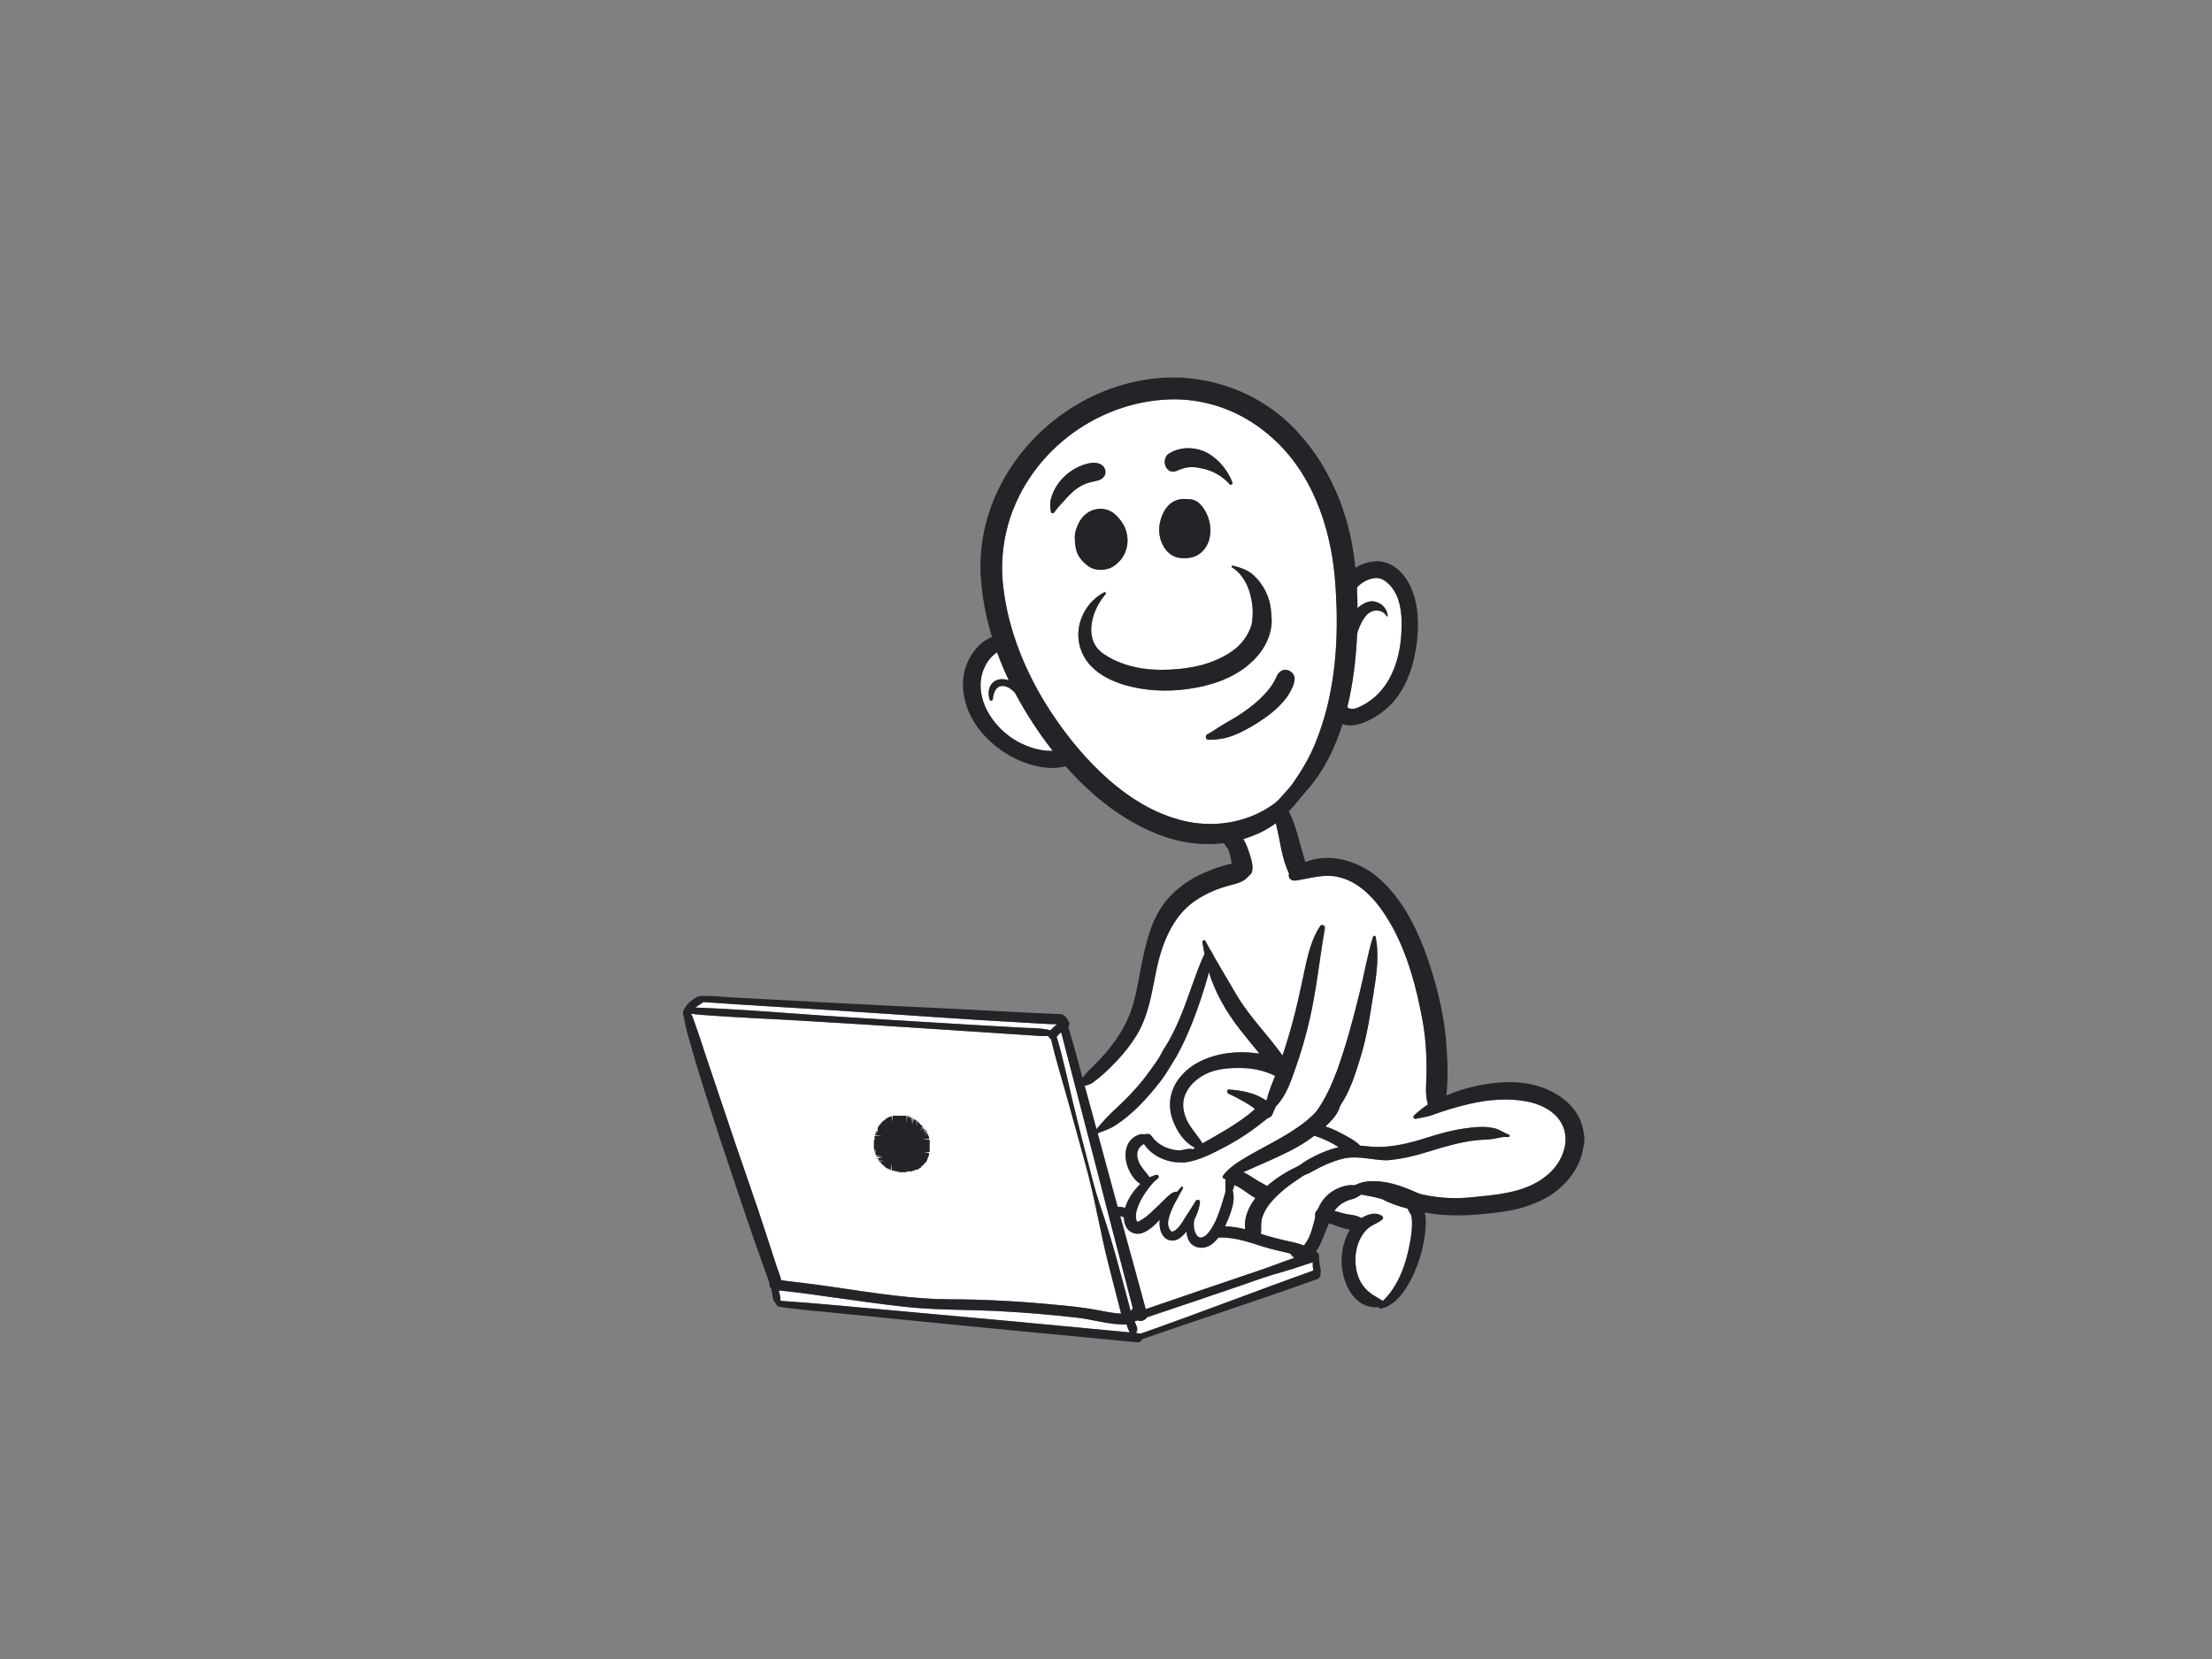 <?xml version="1.0" encoding="utf-8"?>
<!-- Generator: Adobe Illustrator 17.0.0, SVG Export Plug-In . SVG Version: 6.00 Build 0)  -->
<!DOCTYPE svg PUBLIC "-//W3C//DTD SVG 1.1//EN" "http://www.w3.org/Graphics/SVG/1.1/DTD/svg11.dtd">
<svg version="1.1" id="Layer_1" xmlns="http://www.w3.org/2000/svg" xmlns:xlink="http://www.w3.org/1999/xlink" x="0px" y="0px"
	 width="800px" height="600px" viewBox="0 0 800 600" enable-background="new 0 0 800 600" xml:space="preserve">
<rect x="0" y="0" width="800" height="600" fill="#808080" stroke="none"/>
<path fill="#FFFFFF" d="M420.503,144.6c9.953-0.823,20.11,1.356,28.871,6.143c8.792,4.756,16.197,11.938,21.497,20.392
	c5.275,8.401,8.613,17.91,10.475,27.623c1.376,7.089,1.82,14.321,2.054,21.528c0.433,16.409-1.423,33.15-7.673,48.442
	c-2.057,5.085-4.862,9.833-7.988,14.329c-1.401,2.007-3.132,3.743-4.748,5.571c-1.348,1.68-3.243,2.78-5.035,3.919
	c-9.49,5.705-21.366,6.872-31.93,3.774c-9.289-2.612-17.626-7.865-24.852-14.159c-8.231-7.207-15.225-15.745-21.224-24.869
	c-8.823-13.562-15.262-28.927-17.112-45.085c-1.178-9.727,0.207-19.736,3.935-28.793c4.971-12.175,14.025-22.552,25.19-29.443
	C400.552,148.648,410.413,145.335,420.503,144.6 M422.873,163.962c-2.353,1.354-2.091,5.376,0.382,6.447
	c1.507,0.597,2.906-0.505,4.315-0.893c2.163-0.801,4.53-0.678,6.749-0.176c4.086,0.72,7.913,2.866,10.609,6.029
	c0.388-0.073,1.075-0.31,0.798-0.843c-1.421-3.726-3.88-7.07-7.101-9.434C434.243,161.657,427.67,161.034,422.873,163.962
	 M393.594,167.605c-6.207,1.457-11.636,6.308-13.408,12.485c-0.519,1.644-0.416,3.413-0.089,5.085
	c0.134,0.6,1.027,0.592,1.231,0.042c1.382-1.954,3.148-3.584,4.678-5.412c2.319-2.518,5.197-4.753,8.619-5.459
	c1.602-0.408,3.522-0.497,4.6-1.937c1.108-1.276,0.575-3.344-0.756-4.245C397.047,167.197,395.204,167.253,393.594,167.605
	 M425.742,180.826c-3.43,1.069-5.445,4.561-6.154,7.893c-0.809,3.274-0.215,6.877,1.722,9.652c1.144,1.663,2.886,2.986,4.91,3.324
	c2.177,0.346,4.508,0.254,6.517-0.734c2.467-1.223,4.145-3.715,4.728-6.366c0.846-3.944-0.187-8.231-2.663-11.402
	c-1.013-1.323-2.445-2.442-4.15-2.612C429.016,180.474,427.327,180.301,425.742,180.826 M396.441,184.173
	c-2.649,0.477-4.904,2.336-6.149,4.683c-0.913,1.775-1.652,3.715-1.58,5.744c0.075,2.205,0.262,4.53,1.415,6.47
	c0.871,1.496,2.135,2.727,3.525,3.743c1.965,1.376,4.569,1.527,6.841,0.96c1.884-0.447,3.43-1.728,4.689-3.146
	c2.448-2.794,3.199-6.888,2.141-10.422c-0.706-2.495-2.328-4.619-4.226-6.339C401.292,184.318,398.763,183.712,396.441,184.173
	 M445.433,204.648c0.008,0.12,0.025,0.363,0.034,0.483c3.207,1.917,5.264,5.258,6.386,8.747c1.225,3.927,1.588,8.197,0.759,12.239
	c-1.211,3.718-3.656,7.039-6.852,9.294c-4.41,3.098-9.579,4.99-14.868,5.914c-5.052,0.871-10.215,1.142-15.326,0.723
	c-5.814-0.522-11.597-2.258-16.456-5.551c-1.499-1.016-2.744-2.428-3.489-4.086c-1.013-2.225-1.15-4.762-0.751-7.148
	c0.642-3.841,2.473-7.424,4.979-10.38c0.368-0.371-0.237-0.977-0.617-0.603c-5.591,2.967-9.339,9.152-9.241,15.499
	c0.028,4.142,1.756,8.214,4.65,11.167c3.277,3.397,7.676,5.471,12.144,6.802c7.282,2.118,15.013,2.479,22.513,1.482
	c4.452-0.617,8.876-1.624,13.048-3.327c4.611-1.878,8.929-4.639,12.222-8.407c2.875-3.213,4.876-7.279,5.303-11.597
	c0.184-1.585-0.1-3.165-0.167-4.745c-0.343-5.136-2.811-10.09-6.718-13.439c-1.828-1.527-4.106-2.375-6.389-2.95
	C446.214,204.693,445.818,204.517,445.433,204.648 M463.938,242.406c-1.052,0.349-1.809,1.264-2.233,2.255
	c-1.365,3.221-3.681,5.931-6.21,8.298c-3.601,3.324-7.717,6.046-11.999,8.407c-2.37,1.287-4.488,2.986-6.88,4.237
	c-0.921,0.385-0.536,1.987,0.441,1.968c2.451-0.039,4.926-0.274,7.285-0.985c3.896-1.256,7.5-3.274,10.941-5.468
	c3.983-2.59,7.832-5.599,10.531-9.562c1.15-1.772,2.174-3.734,2.406-5.864C468.351,243.514,466.014,241.683,463.938,242.406z"/>
<path fill="#FFFFFF" d="M490.746,212.511c1.744-1.984,4.262-3.31,6.908-3.48c2.35-0.05,4.248,1.63,5.644,3.347
	c2.601,3.238,3.402,7.502,3.587,11.55c0.165,5.727-0.405,11.555-2.364,16.97c-1.471,4.078-3.746,7.93-6.961,10.871
	c-1.951,1.784-4.223,3.224-6.668,4.226c-1.167,0.48-2.587,0.62-3.64-0.198c2.146-8.678,3.162-17.601,3.578-26.518
	c0.363-1.655,1.105-3.21,1.906-4.695c0.871-1.574,2.118-3.143,3.933-3.637c1.51-0.346,3.383-0.056,4.354,1.264
	c0.257,0.271,0.391,0.77,0.882,0.684c-0.159-2.227-1.608-4.287-3.746-5.016c-2.565-1.169-5.331,0.321-7.204,2.077
	C490.956,217.473,490.878,214.992,490.746,212.511z"/>
<path fill="#FFFFFF" d="M354.901,244.89c0.745-3.52,2.621-6.994,5.702-8.985c1.259,3.43,2.665,6.805,4.237,10.104
	c-1.929-0.592-4.276-0.617-5.797,0.899c-1.705,1.574-1.784,4.153-1.083,6.227c0.248,0.435,1.075,0.343,1.058-0.207
	c0.315-1.717,0.656-3.924,2.484-4.678c2.146-0.675,4.226,0.826,5.599,2.333c3.908,7.377,8.485,14.396,13.629,20.975
	c-4.326,0.12-8.605-1.167-12.395-3.199c-4.817-2.61-8.876-6.64-11.404-11.51C355.043,253.21,354.15,248.957,354.901,244.89z"/>
<path fill="#FFFFFF" d="M449.639,303.478c4.184-1.287,8.262-3.098,11.762-5.761c1.624,6.015,1.979,12.42,4.764,18.084
	c-0.098,0.745-0.151,1.619,0.522,2.127c1.002,0.969,2.445,0.408,3.64,0.24c4.577-0.804,9.308-2.144,13.939-0.921
	c4.178,0.921,7.823,3.411,10.846,6.361c3.715,3.659,6.559,8.103,9.021,12.674c5.256,10.031,8.164,21.103,10.227,32.184
	c1.298,6.71,1.666,13.565,1.549,20.392c-0.117,3.525-0.542,7.162,0.519,10.595c-1.809,1.192-3.553,2.504-5.074,4.05
	c-0.533,0.469,0.131,1.362,0.759,1.102c1.962-0.41,3.966-0.675,5.87-1.326c4.474-1.661,9.06-3.023,13.71-4.095
	c6.743-1.51,13.81-2.149,20.637-0.798c4.15,0.835,8.323,2.612,11.089,5.937c2.127,2.476,3.098,5.853,2.71,9.088
	c-0.519,4.647-3.171,8.898-6.791,11.792c-3.994,3.274-8.965,5.102-13.981,6.11c-4.404,0.904-8.892,1.27-13.358,1.716
	c-5.68,0.583-11.452,0.282-17.037-0.91c-2.007-0.321-3.751-1.421-5.635-2.113c-3.729-1.485-7.648-2.649-11.681-2.813
	c-2.403-0.112-4.89,0.128-7.078,1.2c-0.899,0.511-1.968,0.07-2.936,0.279c-4.014,0.603-7.84,2.939-9.911,6.478
	c-0.597,0.91-0.871,2.012-1.622,2.825c-0.759,0.773-0.268,1.917-0.578,2.847c-0.893,3.344-1.644,6.941-3.966,9.632
	c-2.317-0.98-4.823-1.331-7.248-1.937c-2.802-0.636-5.577-1.393-8.301-2.305c0.29-1.945-0.167-3.969,0.491-5.864
	c1.139-3.626,3.801-6.509,6.573-8.999c2.104-1.951,4.485-3.567,6.866-5.158c0.742-0.483,1.429-1.075,2.275-1.379
	c1.82-0.673,3.43-1.784,5.169-2.624c2.975-1.465,6.085-2.735,9.356-3.355c4.96-0.818,9.875,0.759,14.826,0.809
	c5.194-0.416,10.299-1.633,15.265-3.196c5.585-1.75,11.243-3.416,17.081-4.047c2.317-0.285,4.675-0.181,6.967-0.667
	c1.39-0.285,2.797-0.639,4.229-0.514c0.405,0.073,0.98-0.003,0.888-0.561c-0.181-0.36-0.631-0.382-0.941-0.561
	c-1.502-0.622-2.83-1.641-4.432-2.007c-3.564-0.907-7.296-0.483-10.888,0.02c-4.653,0.65-9.188,1.909-13.657,3.338
	c-5.694,1.811-11.569,3.333-17.581,3.366c-2.194,0.033-4.36-0.346-6.542-0.463c-2.057-2.074-4.736-3.316-7.274-4.686
	c-1.7-0.913-3.472-1.694-5.314-2.269c1.73-1.622,3.455-3.335,4.558-5.462c0.377-0.689,0.514-1.476,0.868-2.171
	c3.386-5.057,5.275-10.919,7.045-16.691c1.811-5.772,3.014-11.711,3.941-17.684c1.264-8.733,3.48-17.634,1.767-26.465
	c0.028-0.634-0.955-0.606-0.999-0.014c-1.976,6.355-3.042,12.945-4.647,19.395c-2.336,9.738-4.949,19.423-8.32,28.86
	c-1.945,5.097-4.164,10.165-7.363,14.617c-1.102,1.39-2.504,2.506-3.841,3.662c-7.377,5.956-16.255,9.551-24.213,14.603
	c-2.199,1.451-4.357,3.093-5.9,5.253c-0.341,0.642,0.343,1.181,0.966,1.049c-0.14,1.627,0.089,3.268-0.064,4.89
	c-1.435,4.653-2.612,9.512-5.367,13.604c-0.795,1.161-1.803,2.381-3.238,2.713c-0.862,0.19-1.602-0.463-1.97-1.172
	c-0.826-1.51-0.963-3.321-0.737-4.996c1.013-2.138,1.951-4.374,2.149-6.757c0.017-0.829-1.343-0.927-1.602-0.19
	c-1.167,1.89-2.339,3.779-3.573,5.63c-1.158,1.761-2.121,3.782-3.933,4.979c-0.413,0.22-0.988,0.622-1.398,0.181
	c-1.047-1.116-1.248-2.774-0.882-4.212c0.904-4.067,3.282-7.561,5.205-11.189c0.257-0.338-0.22-0.561-0.41-0.751
	c-0.572,0.634-1.114,1.292-1.68,1.931c-1.435-0.151-2.554,0.999-3.573,1.842c-2.043,2.046-4.131,4.047-6.246,6.018
	c-1.373,1.236-2.864,2.398-4.611,3.051c-0.762-1.359-0.533-2.984-0.117-4.413c0.924-3.134,2.777-5.886,4.739-8.457
	c0.832-1.108,1.85-2.049,2.925-2.914c0.488-0.368,0.142-1.34-0.491-1.262c-0.904,0.14-1.733,0.553-2.568,0.91
	c-1.329-1.931-3.162-3.55-4.008-5.783c-0.544-1.418-0.762-3.115,0.028-4.485c0.424-0.801,1.175-1.334,1.92-1.809
	c2.197,3.433,5.992,5.579,9.922,6.386c1.577,0.341,3.199,0.285,4.803,0.332c5.339-0.701,10.151-3.313,14.86-5.778
	c5.225-2.769,10.129-6.115,14.69-9.872c0.547-0.547,1.432-0.589,1.912-1.211c0.511-1.13,1.002-2.283,1.524-3.397
	c3.62-3.698,5.314-8.717,6.983-13.495c2.132-5.928,3.874-11.993,5.272-18.134c2.384-10.322,3.444-20.88,5.228-31.311
	c0.087-0.642,0.301-1.287,0.234-1.934c-0.181-0.854-1.468-1.024-1.814-0.195c-3.908,6.079-4.932,13.378-6.47,20.297
	c-1.85,8.904-4.12,17.726-7.02,26.348c-5.275-7.444-11.873-13.905-16.546-21.785c-2.35-3.896-4.575-7.868-6.919-11.767
	c-0.698-1.197-1.454-2.367-1.99-3.651c-1.038-1.356-1.675-2.956-2.573-4.396c-0.449-0.363-1.108,0.209-0.927,0.715
	c0.201,1.376,0.483,2.738,0.726,4.109c-3.478,7.611-5.683,15.722-8.985,23.406c-1.541,3.556-3.165,7.095-5.298,10.344
	c-1.075,1.574-1.736,3.391-2.886,4.915c-1.557,2.241-3.123,4.477-4.809,6.626c-2.889,3.687-6.182,7.036-9.593,10.243
	c-2.685,2.437-5.194,5.052-7.475,7.871c-1.435-5.23-2.872-10.461-4.284-15.697c1.122-0.285,2.308-0.533,3.185-1.345
	c3.165-2.258,5.923-5.013,8.594-7.821c2.624-2.819,5.032-5.85,7.042-9.141c2.741-4.533,4.254-9.677,5.362-14.821
	c1.027-4.642,1.703-9.364,3.04-13.933c1.326-4.591,3.185-9.079,5.931-13.012c1.845-2.677,4.164-5.032,6.863-6.852
	c3.983-2.741,8.53-4.572,13.205-5.744c2.093-0.536,4.365-1.161,5.814-2.883c0.569-0.6,1.348-1.094,1.521-1.965
	c0.394-1.973-0.156-3.977-0.745-5.853C451.417,307.31,450.806,305.256,449.639,303.478z"/>
<path fill="#FFFFFF" d="M437.208,351.616c2.345,7.528,6.339,14.463,11.189,20.651c2.308,2.984,4.753,5.859,7.12,8.798
	c-7.422-1.147-15.315-0.399-22.044,3.084c-4.357,2.291-8.111,6.076-9.632,10.835c-1.108,3.358-0.857,7.061,0.394,10.347
	c1.493,3.997,4.103,7.787,7.941,9.83c-0.187,0.123-0.558,0.374-0.745,0.497c-1.767-0.608-3.467,0.511-5.239,0.374
	c-3.185-0.176-6.347-1.485-8.591-3.776c-0.578-0.567-0.955-1.309-1.56-1.848c-0.882-0.703-1.998,0.067-2.989-0.273
	c-2.319,0.287-4.429,1.906-5.311,4.078c-1.052,2.562-0.787,5.501,0.204,8.041c0.907,2.328,2.319,4.577,4.477,5.937
	c-2.506,2.392-4.466,5.378-5.56,8.675c-0.854-0.262-1.739-0.567-2.64-0.352c-2.386-8.887-4.801-17.768-7.24-26.644
	c2.216-0.857,4.505-1.608,6.503-2.931c6.283-4.083,11.385-9.707,15.973-15.572c2.278-2.847,3.997-6.068,5.953-9.127
	c3.659-6.57,6.406-13.598,8.825-20.704C435.338,358.262,436.342,354.957,437.208,351.616z"/>
<path fill="#FFFFFF" d="M251.488,364.385c0.921-0.717,1.976-1.239,2.883-1.973c15.036,1.069,30.085,1.912,45.126,2.855
	c24.269,1.53,48.518,3.4,72.8,4.697c3.349,0.204,6.701,0.421,10.056,0.474c-0.888,0.636-1.733,1.34-2.406,2.208
	c-2.942-0.823-6.018-0.79-9.043-0.904c-13.015-0.72-26.033-1.471-39.042-2.283c-14.807-0.927-29.616-1.761-44.409-2.88
	C275.478,365.694,263.493,364.849,251.488,364.385z"/>
<path fill="#FFFFFF" d="M249.925,366.613c2.816,0.441,5.666,0.536,8.504,0.765c9.021,0.628,18.053,1.03,27.082,1.516
	c29.044,1.703,58.077,3.606,87.107,5.549c2.166,0.109,4.335,0.377,6.509,0.234c0.201,0.488,0.544,0.888,0.991,1.181
	c1.608,6.902,3.718,13.676,5.621,20.501c2.308,8.186,4.533,16.395,6.794,24.595c3.372,11.968,5.278,24.283,8.362,36.323
	c1.504,5.945,3.04,11.885,4.575,17.821c-3.952-0.209-7.79-1.228-11.686-1.82c-5.454-0.851-10.958-1.292-16.451-1.8
	c-8.357-0.728-16.735-1.231-25.123-1.446c-5.953-0.187-11.918-0.014-17.863-0.463c-14.695-0.977-29.178-3.776-43.781-5.56
	c-2.688-0.352-5.39-0.586-8.066-1.01c-0.293-1.585-0.938-3.062-1.482-4.566c-2.266-6.886-4.438-13.805-6.763-20.671
	c-2.732-8.111-5.579-16.186-8.337-24.288c-3.545-10.5-7.07-21.009-10.615-31.509c-1.211-3.559-2.272-7.168-3.587-10.693
	C251.134,369.714,250.723,368.083,249.925,366.613 M322.834,403.528l-0.193,2.317l-0.193-2.135l-0.567,0.137l0.148,0.114
	c-1.231-0.033-2.386,1.242-1.337,2.777l-0.237-2.4c-0.042,0.134-0.126,0.402-0.167,0.536c-0.952,0.477-1.703,1.365-2.303,2.233
	c-0.927,0.848-0.731,2.389,0.374,3.107l-1.39-1.287c-0.014,0.38-0.045,1.139-0.059,1.518l-0.338-0.793
	c-0.017,0.204-0.05,0.611-0.067,0.812l2.624,0.179c-0.698,0.045-2.091,0.137-2.788,0.181c0.006,0.48,0.025,0.96,0.056,1.446
	l-0.285-0.131c-0.047,1.22-0.067,2.442,0.008,3.665l0.282-0.073c-0.05,0.285-0.154,0.854-0.207,1.139l0.449-1.22
	c-0.003,0.461-0.008,1.379-0.008,1.837l0.592-0.011l-0.536,0.494c0.648,0.047,1.94,0.145,2.587,0.193l-2.456,0.273
	c0.645,0.078,1.931,0.234,2.576,0.313l-2.216,0.19l0.229,0.268l0.36-0.215c-0.017,0.167-0.05,0.502-0.067,0.673l2.451,0.181
	l-2.4,0.223c0.181,0.067,0.544,0.204,0.723,0.271c0.265,0.363,0.564,0.701,0.821,1.077c0.1-0.025,0.299-0.081,0.399-0.109
	c-0.067,0.424,0.112,0.648,0.533,0.673c0.234,0.43,0.703,0.826,1.236,0.474l-0.126,0.5c0.151-0.039,0.455-0.114,0.608-0.151
	l0.187,0.567l0.232-2.777c0.042,0.692,0.123,2.079,0.165,2.774c0.449-0.008,1.348-0.025,1.795-0.036l-1.245,0.402
	c0.879-0.081,1.753-0.145,2.64-0.128l-1.46,0.435c1.415-0.181,2.853-0.184,4.268,0l-1.423-0.416
	c0.985-0.003,1.979,0.011,2.967-0.017l-0.145-0.304c0.329,0.011,0.659,0.034,0.988,0.07l-0.1-0.396
	c0.857,0.396,1.557-0.486,2.308-0.765c0.022-0.154,0.064-0.466,0.084-0.62l0.391,0.181l0.017-0.324
	c0.424-0.215,0.726-0.589,0.957-0.991l0.162,0.073c0.466-0.709,0.835-1.468,0.907-2.325l0.218,0.145
	c-0.006-0.472,0.047-0.938,0.162-1.384l-2.107-0.187l2.283-0.187c-0.02-1.454-0.025-2.908-0.003-4.362l-2.844-0.195l2.788-0.179
	c-0.229-0.34-0.318-0.715-0.271-1.119l-0.388,0.089c0.073-0.162,0.215-0.488,0.285-0.65l-0.388,0.184
	c-0.064-0.435-0.137-0.865-0.215-1.292l-0.274,1.973c-0.003-0.642-0.008-1.929-0.011-2.571l-0.564,1.722l0.346-2.068l-0.606,1.744
	l0.24-1.669l-1.756,0.617l1.711-0.932l-1.446,0.165l0.982-0.444c-0.642-0.821-1.599-1.396-2.029-2.367l-0.19,2.28l-0.201-2.42
	l-0.282,0.187c-0.003-0.1-0.006-0.299-0.008-0.399l-0.539,0.084l-0.078-0.639c-0.078,0.606-0.232,1.814-0.307,2.417l-0.181-2.529
	l-0.159-0.014l-0.204,2.057l-0.19-2.202c-0.318,0.011-0.955,0.031-1.273,0.039l0.821-0.394c-0.212-0.011-0.636-0.031-0.851-0.042
	l-0.176,2.693c-0.039-0.709-0.117-2.124-0.156-2.83C326.136,403.511,324.484,403.503,322.834,403.528z"/>
<path fill="#FFFFFF" d="M382.15,374.991c0.486-0.608,1.03-1.167,1.636-1.658c3.885,15.122,7.902,30.211,11.773,45.336
	c4.664,18.148,9.384,36.281,14.129,54.407c-0.246,0.388-0.494,0.77-0.734,1.167c-3.26-12.15-6.366-24.355-10.4-36.276
	c-1.535-4.485-2.897-9.029-4.033-13.632c-2.135-8.175-4.251-16.35-6.227-24.564C386.278,391.504,384.643,383.136,382.15,374.991z"/>
<path fill="#FFFFFF" d="M435.868,388.525c4.318-2.18,9.294-2.384,14.039-2.238c3.896,0.128,7.731,1.108,11.243,2.797
	c-0.98,2.705-2.225,5.328-2.855,8.144c0.022,0.38-0.371,0.929-0.756,0.544c-3.905-2.612-8.658-3.441-13.263-3.734
	c-0.695,0.226-0.555,1.315,0.075,1.535c1.825,0.812,3.606,1.725,5.325,2.749c1.443,0.871,2.959,1.663,4.212,2.808
	c-5.699,5.035-12.445,8.638-19.007,12.395c-1.655-2.88-4.128-5.219-5.546-8.242c-1.27-2.593-1.884-5.649-1.013-8.463
	C429.44,393.097,432.491,390.264,435.868,388.525z"/>
<path fill="#FFFFFF" d="M466.277,416.383c3.185-1.585,6.23-3.453,9.06-5.607c3.115,0.927,6.068,2.356,8.8,4.106
	c-4.583,1.119-8.934,3.126-12.898,5.66c-1.454,1.278-3.316,1.87-4.971,2.825c-2.875,1.563-5.579,3.439-8.055,5.579
	c-1.329-0.888-2.802-1.516-4.122-2.406c-1.432-0.946-2.886-1.867-4.429-2.615C455.21,421.432,460.848,419.133,466.277,416.383z"/>
<path fill="#FFFFFF" d="M445.821,430.654c0.204-0.692,0.419-1.376,0.628-2.063c2.786,1.139,4.949,3.316,7.586,4.709
	c-2.451,3.179-4.242,7.193-3.693,11.282c-2.378-0.589-4.806-0.991-7.254-1.075c0.862-1.904,1.633-3.849,2.275-5.839
	C446.061,435.419,446.513,432.965,445.821,430.654z"/>
<path fill="#FFFFFF" d="M488.963,433.708c1.245-0.287,2.317-0.988,3.372-1.677c2.573,0.536,5.208,0.871,7.706,1.722
	c2.847,1.543,5.948,2.551,9.077,3.36c0.257,1.125,1.301,1.892,1.401,3.07c0.335,2.462,0.067,4.963-0.265,7.41
	c-0.782,4.75-1.917,9.487-3.924,13.883c-1.518,3.341-3.539,6.495-6.205,9.04c-1.73-1.197-3.723-2.024-5.27-3.494
	c-3.824-3.221-5.035-8.58-4.555-13.375c0.382-3.21,1.574-6.45,3.849-8.806c1.619-1.775,4.1-2.303,5.864-3.888
	c0.43-0.55,0.025-1.27-0.592-1.421c-2.294-1.315-4.988-0.198-7.073,0.999c-1.281-0.787-2.774-1.061-4.237-1.264
	c-1.878-0.24-3.665-0.876-5.496-1.323C484.062,435.745,486.448,434.344,488.963,433.708z"/>
<path fill="#FFFFFF" d="M405.127,439.756c0.438,0.162,0.885,0.329,1.326,0.497c0.084,1.652,0.48,3.414,1.691,4.622
	c1.39,1.409,3.662,1.7,5.437,0.893c2.319-1.008,4.15-2.833,5.872-4.636c-0.268,2.096,0.045,4.404,1.429,6.076
	c1.005,1.248,2.78,1.775,4.307,1.289c1.638-0.516,2.861-1.809,3.924-3.095c0.114,1.655,0.589,3.408,1.859,4.561
	c1.426,1.345,3.617,1.608,5.429,0.982c1.775-0.583,3.126-1.959,4.287-3.361c5.599-0.257,10.958,1.641,16.216,3.299
	c3.179,1.027,6.47,1.63,9.705,2.456c0.399,0.595,0.893,1.122,1.454,1.58c-4.488,1.541-8.89,3.321-13.397,4.809
	c-13.439,4.558-26.878,9.113-40.295,13.732C411.359,462.208,408.216,450.987,405.127,439.756z"/>
<path fill="#FFFFFF" d="M464.488,459.816c3.453-0.999,6.83-2.238,10.268-3.285c-0.003,0.999,0.053,2.001,0.195,2.995
	c-20.872,7.422-41.512,15.485-62.423,22.795c-0.583-0.008-1.147-0.226-1.73-0.254c1.164-1.25,0.042-2.889-0.461-4.167
	c0.368-0.123,0.737-0.248,1.111-0.357c1.298,0.581,2.649-0.075,3.436-1.139c11.522-3.908,23.074-7.745,34.579-11.703
	C454.426,462.936,459.397,461.178,464.488,459.816z"/>
<path fill="#FFFFFF" d="M281.691,466.71c6.609,0.614,13.174,1.622,19.75,2.526c8.089,1.128,16.174,2.291,24.291,3.218
	c12.485,1.535,25.092,1.075,37.627,1.859c8.504,0.474,16.992,1.211,25.458,2.166c6.235,0.592,12.289,2.744,18.603,2.506
	c0.313,0.988,0.656,1.973,1.164,2.883c-29.198-2.799-58.404-5.498-87.618-8.119c-12.887-1.125-25.759-2.439-38.671-3.28
	C282.338,469.185,281.875,467.966,281.691,466.71z"/>
<g id="_x23_222427ff">
	<path fill="#222427" d="M421.449,136.557h5.884c5.113,0.41,10.218,1.189,15.122,2.744c9.032,2.783,17.425,7.67,24.23,14.24
		c6.983,6.749,12.454,14.983,16.364,23.853c3.919,8.831,6.216,18.332,7.145,27.933c2.562-1.56,5.571-2.462,8.58-2.328
		c3.801,0.268,7.159,2.671,9.333,5.699c3.313,4.544,4.555,10.26,4.709,15.798c0.12,5.32-0.572,10.654-1.962,15.786
		c-1.504,5.434-4.016,10.735-8.05,14.754c-2.456,2.4-5.331,4.371-8.443,5.817c-2.721,1.248-5.881,2.029-8.817,1.061
		c-2.649,8.337-6.436,16.456-12.2,23.116c-2.467,2.749-4.65,5.747-7.223,8.404c2.933,5.78,4.03,12.228,5.995,18.357
		c4.086-1.691,8.675-1.909,12.976-0.999c5.183,1.086,10.042,3.614,13.964,7.168c7.687,6.93,12.632,16.32,16.247,25.887
		c3.785,10.274,6.579,20.967,7.642,31.88c0.564,6.788,0.893,13.646,0.179,20.436c5.912-2.487,12.208-4.028,18.594-4.611
		c5.593-0.502,11.363-0.07,16.638,1.968c4.628,1.77,8.971,4.683,11.717,8.876c1.744,2.554,2.512,5.599,2.928,8.624v1.764
		c-0.313,2.104-0.628,4.231-1.368,6.235c-1.89,5.284-5.702,9.749-10.319,12.873c-3.793,2.523-8.083,4.24-12.49,5.337
		c-4.162,0.996-8.429,1.446-12.677,1.873c-6.93,0.639-13.969,0.754-20.83-0.564c0.642,3.243,0.262,6.567-0.24,9.8
		c-0.865,4.988-2.434,9.867-4.728,14.38c-1.619,3.059-3.534,6.06-6.244,8.27c-1.323,1.052-2.853,1.901-4.519,2.25
		c-0.477,0.145-0.835-0.301-1.211-0.5c-2.526,0.19-5.13-0.5-7.092-2.132c-3.173-2.585-4.893-6.545-5.685-10.475
		c-0.988-5.191-0.156-10.804,2.599-15.348c-2.626-0.435-5.074-1.507-7.567-2.389c-0.849,2.152-1.758,4.279-2.621,6.425
		c-0.541,1.32-1.183,2.604-2.015,3.771c0.463,0.43,1.139,0.854,1.063,1.588c-0.039,1.711,0.262,3.391,0.628,5.055
		c-0.145,1.139,0.162,2.833-1.181,3.344c-11.787,4.223-23.629,8.29-35.5,12.267c-9.297,3.146-18.628,6.21-27.877,9.495
		c-0.257,0.455-0.558,0.913-1.077,1.108h-0.946c-27.668-2.682-55.35-5.217-83.007-8.03c-8.15-0.829-16.303-1.63-24.456-2.428
		c-7.349-0.784-14.737-1.256-22.041-2.423c-0.625-0.059-0.768-0.742-0.991-1.206c-1.792-1.421-0.807-4.053-2.024-5.786
		c-0.371-0.449-0.346-1.03-0.299-1.574c-1.842-5.233-3.765-10.436-5.593-15.678c-2.811-8.036-5.471-16.124-8.178-24.196
		c-5.66-16.777-11.223-33.596-15.982-50.653c-0.625-2.266-0.899-4.614-1.532-6.874v-0.583c0.804-2.437,2.844-4.203,5.01-5.44
		c0.957-0.455,2.049-0.352,3.079-0.38c3.229-0.064,6.439,0.357,9.66,0.533c24.506,1.34,49.014,2.66,73.531,3.793
		c15.119,0.709,30.228,1.652,45.35,2.25c1.479,0.184,2.311,1.622,2.973,2.802c0.408,0.611,0.064,1.298-0.226,1.876
		c1.848,6.104,3.528,12.258,5.141,18.43c1.077-1.744,2.702-3.045,4.095-4.522c5.808-5.722,10.927-12.423,13.57-20.213
		c1.421-4.189,2.219-8.552,3.02-12.889c0.907-5.007,1.923-10.012,3.492-14.86c1.516-4.656,3.734-9.163,7.056-12.806
		c2.894-3.146,6.369-5.741,10.16-7.712c3.991-1.987,8.203-3.575,12.565-4.533c-0.296-1.602-0.595-3.207-1.102-4.756
		c-0.293-1.049-1.345-1.622-1.717-2.635c-3.793,0.441-7.636,0.455-11.424-0.022c-8.714-1.044-16.928-4.619-24.341-9.199
		c-8.086-5.044-15.228-11.494-21.525-18.622c-2.325,0.653-4.773,0.781-7.168,0.516c-8.39-0.957-16.205-5.281-21.971-11.377
		c-3.849-4.044-6.64-9.152-7.6-14.673c-0.882-4.781-0.167-9.906,2.339-14.106c1.82-3.042,4.396-5.833,7.798-7.07
		c-2.046-6.735-3.439-13.676-3.975-20.699c-0.801-10.028,0.924-20.216,4.826-29.48c6.235-14.868,17.796-27.325,31.902-35.056
		C400.686,140.098,410.991,137.154,421.449,136.557 M420.503,144.6c-10.09,0.734-19.951,4.047-28.539,9.372
		c-11.164,6.891-20.219,17.269-25.19,29.443c-3.729,9.057-5.113,19.066-3.935,28.793c1.85,16.158,8.29,31.523,17.112,45.085
		c5.998,9.124,12.993,17.662,21.224,24.869c7.226,6.294,15.563,11.547,24.852,14.159c10.564,3.098,22.44,1.931,31.93-3.774
		c1.792-1.139,3.687-2.238,5.035-3.919c1.616-1.828,3.347-3.564,4.748-5.571c3.126-4.496,5.931-9.244,7.988-14.329
		c6.249-15.292,8.105-32.033,7.673-48.442c-0.234-7.207-0.678-14.438-2.054-21.528c-1.862-9.713-5.2-19.222-10.475-27.623
		c-5.3-8.454-12.705-15.636-21.497-20.392C440.613,145.957,430.456,143.777,420.503,144.6 M490.746,212.511
		c0.131,2.481,0.209,4.963,0.209,7.444c1.873-1.756,4.639-3.246,7.204-2.077c2.138,0.728,3.587,2.788,3.746,5.016
		c-0.491,0.087-0.625-0.413-0.882-0.684c-0.971-1.32-2.844-1.61-4.354-1.264c-1.814,0.494-3.062,2.063-3.933,3.637
		c-0.801,1.485-1.543,3.039-1.906,4.695c-0.416,8.918-1.432,17.841-3.578,26.518c1.052,0.818,2.473,0.678,3.64,0.198
		c2.445-1.002,4.717-2.442,6.668-4.226c3.215-2.942,5.49-6.794,6.961-10.871c1.959-5.415,2.529-11.243,2.364-16.97
		c-0.184-4.047-0.985-8.312-3.587-11.55c-1.396-1.717-3.294-3.397-5.644-3.347C495.008,209.2,492.491,210.526,490.746,212.511
		 M354.901,244.89c-0.751,4.067,0.142,8.32,2.029,11.96c2.529,4.87,6.587,8.901,11.404,11.51c3.79,2.032,8.069,3.319,12.395,3.199
		c-5.144-6.579-9.721-13.598-13.629-20.975c-1.373-1.507-3.453-3.009-5.599-2.333c-1.828,0.754-2.169,2.961-2.484,4.678
		c0.017,0.55-0.809,0.642-1.058,0.207c-0.701-2.074-0.622-4.653,1.083-6.227c1.521-1.516,3.868-1.49,5.797-0.899
		c-1.571-3.299-2.978-6.674-4.237-10.104C357.522,237.896,355.646,241.371,354.901,244.89 M449.639,303.478
		c1.167,1.778,1.778,3.832,2.459,5.828c0.589,1.876,1.139,3.88,0.745,5.853c-0.173,0.871-0.952,1.365-1.521,1.965
		c-1.449,1.722-3.721,2.347-5.814,2.883c-4.675,1.172-9.222,3.003-13.205,5.744c-2.699,1.82-5.018,4.175-6.863,6.852
		c-2.746,3.933-4.605,8.421-5.931,13.012c-1.337,4.569-2.012,9.292-3.04,13.933c-1.108,5.144-2.621,10.288-5.362,14.821
		c-2.01,3.291-4.418,6.322-7.042,9.141c-2.671,2.808-5.429,5.563-8.594,7.821c-0.876,0.812-2.063,1.061-3.185,1.345
		c1.412,5.236,2.85,10.467,4.284,15.697c2.28-2.819,4.789-5.434,7.475-7.871c3.411-3.207,6.704-6.556,9.593-10.243
		c1.686-2.149,3.252-4.385,4.809-6.626c1.15-1.524,1.811-3.341,2.886-4.915c2.132-3.249,3.757-6.788,5.298-10.344
		c3.302-7.684,5.507-15.795,8.985-23.406c-0.243-1.37-0.525-2.733-0.726-4.109c-0.181-0.505,0.477-1.077,0.927-0.715
		c0.899,1.44,1.535,3.039,2.573,4.396c0.536,1.284,1.292,2.453,1.99,3.651c2.345,3.899,4.569,7.871,6.919,11.767
		c4.672,7.879,11.27,14.341,16.546,21.785c2.9-8.622,5.169-17.444,7.02-26.348c1.538-6.919,2.562-14.218,6.47-20.297
		c0.346-0.829,1.633-0.659,1.814,0.195c0.067,0.648-0.148,1.292-0.234,1.934c-1.784,10.43-2.844,20.989-5.228,31.311
		c-1.398,6.14-3.14,12.205-5.272,18.134c-1.669,4.778-3.363,9.797-6.983,13.495c-0.522,1.114-1.013,2.266-1.524,3.397
		c-0.48,0.622-1.365,0.664-1.912,1.211c-4.561,3.757-9.465,7.103-14.69,9.872c-4.709,2.465-9.52,5.077-14.86,5.778
		c-1.605-0.047-3.227,0.008-4.803-0.332c-3.93-0.807-7.726-2.953-9.922-6.386c-0.745,0.475-1.496,1.008-1.92,1.809
		c-0.79,1.37-0.572,3.067-0.028,4.485c0.846,2.233,2.679,3.852,4.008,5.783c0.835-0.357,1.663-0.77,2.568-0.91
		c0.634-0.078,0.98,0.893,0.491,1.262c-1.075,0.865-2.093,1.806-2.925,2.914c-1.962,2.571-3.815,5.323-4.739,8.457
		c-0.416,1.429-0.645,3.053,0.117,4.413c1.747-0.653,3.238-1.814,4.611-3.051c2.116-1.971,4.203-3.972,6.246-6.018
		c1.019-0.843,2.138-1.993,3.573-1.842c0.567-0.639,1.108-1.298,1.68-1.931c0.19,0.19,0.667,0.413,0.41,0.751
		c-1.923,3.628-4.301,7.123-5.205,11.189c-0.366,1.437-0.165,3.095,0.882,4.212c0.41,0.441,0.985,0.039,1.398-0.181
		c1.811-1.197,2.774-3.218,3.933-4.979c1.234-1.85,2.406-3.74,3.573-5.63c0.26-0.737,1.619-0.639,1.602,0.19
		c-0.198,2.384-1.136,4.619-2.149,6.757c-0.226,1.675-0.089,3.486,0.737,4.996c0.368,0.709,1.108,1.362,1.97,1.172
		c1.435-0.332,2.442-1.552,3.238-2.713c2.755-4.092,3.933-8.951,5.367-13.604c0.154-1.622-0.075-3.263,0.064-4.89
		c-0.622,0.131-1.306-0.408-0.966-1.049c1.543-2.16,3.701-3.801,5.9-5.253c7.957-5.052,16.836-8.647,24.213-14.603
		c1.337-1.156,2.738-2.272,3.841-3.662c3.199-4.452,5.418-9.52,7.363-14.617c3.372-9.437,5.984-19.122,8.32-28.86
		c1.605-6.45,2.671-13.04,4.647-19.395c0.045-0.592,1.027-0.62,0.999,0.014c1.714,8.831-0.502,17.732-1.767,26.465
		c-0.927,5.973-2.13,11.912-3.941,17.684c-1.77,5.772-3.659,11.633-7.045,16.691c-0.354,0.695-0.491,1.482-0.868,2.171
		c-1.103,2.127-2.827,3.841-4.558,5.462c1.842,0.575,3.614,1.356,5.314,2.269c2.537,1.37,5.217,2.612,7.274,4.686
		c2.183,0.117,4.349,0.497,6.542,0.463c6.012-0.034,11.887-1.555,17.581-3.366c4.469-1.429,9.004-2.688,13.657-3.338
		c3.592-0.502,7.324-0.927,10.888-0.02c1.602,0.366,2.931,1.384,4.432,2.007c0.31,0.179,0.759,0.201,0.941,0.561
		c0.092,0.558-0.483,0.634-0.888,0.561c-1.432-0.126-2.839,0.229-4.229,0.514c-2.292,0.486-4.65,0.382-6.967,0.667
		c-5.839,0.631-11.497,2.297-17.081,4.047c-4.965,1.563-10.07,2.78-15.265,3.196c-4.951-0.05-9.867-1.627-14.826-0.809
		c-3.271,0.62-6.38,1.89-9.356,3.355c-1.739,0.84-3.349,1.951-5.169,2.624c-0.846,0.304-1.532,0.896-2.275,1.379
		c-2.381,1.591-4.762,3.207-6.866,5.158c-2.772,2.49-5.434,5.373-6.573,8.999c-0.659,1.895-0.201,3.919-0.491,5.864
		c2.724,0.913,5.498,1.669,8.301,2.305c2.425,0.606,4.932,0.957,7.248,1.937c2.322-2.691,3.073-6.288,3.966-9.632
		c0.31-0.929-0.181-2.074,0.578-2.847c0.751-0.812,1.024-1.915,1.622-2.825c2.071-3.539,5.898-5.875,9.911-6.478
		c0.969-0.209,2.038,0.232,2.936-0.279c2.188-1.072,4.675-1.312,7.078-1.2c4.033,0.165,7.952,1.329,11.681,2.813
		c1.884,0.692,3.628,1.792,5.635,2.113c5.585,1.192,11.357,1.493,17.037,0.91c4.466-0.447,8.954-0.812,13.358-1.716
		c5.016-1.008,9.987-2.836,13.981-6.11c3.62-2.894,6.272-7.145,6.791-11.792c0.388-3.235-0.583-6.612-2.71-9.088
		c-2.766-3.324-6.939-5.102-11.089-5.937c-6.827-1.351-13.894-0.712-20.637,0.798c-4.65,1.072-9.236,2.434-13.71,4.095
		c-1.904,0.65-3.908,0.915-5.87,1.326c-0.628,0.26-1.292-0.634-0.759-1.102c1.521-1.546,3.266-2.858,5.074-4.05
		c-1.061-3.433-0.636-7.07-0.519-10.595c0.117-6.827-0.251-13.682-1.549-20.392c-2.063-11.081-4.971-22.153-10.227-32.184
		c-2.462-4.572-5.306-9.015-9.021-12.674c-3.023-2.95-6.668-5.44-10.846-6.361c-4.63-1.222-9.361,0.117-13.939,0.921
		c-1.195,0.167-2.638,0.728-3.64-0.24c-0.673-0.508-0.62-1.382-0.522-2.127c-2.786-5.663-3.14-12.069-4.764-18.084
		C457.901,300.38,453.823,302.191,449.639,303.478 M437.208,351.616c-0.865,3.341-1.87,6.646-2.973,9.92
		c-2.42,7.106-5.166,14.134-8.825,20.704c-1.957,3.059-3.676,6.28-5.953,9.127c-4.589,5.864-9.691,11.488-15.973,15.572
		c-1.998,1.323-4.287,2.074-6.503,2.931c2.439,8.876,4.854,17.757,7.24,26.644c0.902-0.215,1.786,0.089,2.64,0.352
		c1.094-3.296,3.053-6.283,5.56-8.675c-2.158-1.359-3.57-3.609-4.477-5.937c-0.991-2.54-1.256-5.479-0.204-8.041
		c0.882-2.171,2.992-3.79,5.311-4.078c0.991,0.341,2.107-0.43,2.989,0.273c0.606,0.539,0.982,1.281,1.56,1.848
		c2.244,2.292,5.406,3.601,8.591,3.776c1.772,0.137,3.472-0.982,5.239-0.374c0.187-0.123,0.558-0.374,0.745-0.497
		c-3.838-2.043-6.447-5.833-7.941-9.83c-1.25-3.285-1.502-6.989-0.394-10.347c1.521-4.759,5.275-8.544,9.632-10.835
		c6.729-3.483,14.623-4.231,22.044-3.084c-2.367-2.939-4.812-5.814-7.12-8.798C443.546,366.079,439.552,359.144,437.208,351.616
		 M251.488,364.385c12.005,0.463,23.989,1.309,35.966,2.194c14.793,1.119,29.602,1.954,44.409,2.88
		c13.009,0.812,26.027,1.563,39.042,2.283c3.026,0.114,6.101,0.081,9.043,0.904c0.673-0.868,1.518-1.571,2.406-2.208
		c-3.355-0.053-6.707-0.271-10.056-0.474c-24.283-1.298-48.532-3.168-72.8-4.697c-15.041-0.943-30.091-1.786-45.126-2.855
		C253.464,363.146,252.409,363.668,251.488,364.385 M249.925,366.613c0.798,1.471,1.209,3.101,1.792,4.658
		c1.315,3.525,2.375,7.134,3.587,10.693c3.545,10.5,7.07,21.009,10.615,31.509c2.758,8.103,5.605,16.177,8.337,24.288
		c2.325,6.866,4.496,13.785,6.763,20.671c0.544,1.504,1.189,2.981,1.482,4.566c2.677,0.424,5.378,0.659,8.066,1.01
		c14.603,1.784,29.086,4.583,43.781,5.56c5.945,0.449,11.91,0.276,17.863,0.463c8.387,0.215,16.766,0.717,25.123,1.446
		c5.493,0.508,10.997,0.949,16.451,1.8c3.896,0.592,7.734,1.61,11.686,1.82c-1.535-5.937-3.07-11.876-4.575-17.821
		c-3.084-12.041-4.99-24.355-8.362-36.323c-2.261-8.2-4.485-16.409-6.794-24.595c-1.904-6.824-4.014-13.598-5.621-20.501
		c-0.447-0.293-0.79-0.692-0.991-1.181c-2.174,0.142-4.343-0.126-6.509-0.234c-29.03-1.943-58.063-3.846-87.107-5.549
		c-9.029-0.486-18.061-0.888-27.082-1.516C255.591,367.148,252.741,367.054,249.925,366.613 M382.15,374.991
		c2.492,8.144,4.128,16.512,6.143,24.779c1.976,8.214,4.092,16.389,6.227,24.564c1.136,4.603,2.498,9.146,4.033,13.632
		c4.033,11.921,7.14,24.126,10.4,36.276c0.24-0.396,0.488-0.779,0.734-1.167c-4.745-18.125-9.465-36.259-14.129-54.407
		c-3.871-15.125-7.888-30.214-11.773-45.336C383.18,373.825,382.636,374.383,382.15,374.991 M435.868,388.525
		c-3.377,1.739-6.428,4.572-7.547,8.295c-0.871,2.813-0.257,5.87,1.013,8.463c1.418,3.023,3.891,5.362,5.546,8.242
		c6.562-3.757,13.308-7.36,19.007-12.395c-1.253-1.144-2.769-1.937-4.212-2.808c-1.719-1.024-3.5-1.937-5.325-2.749
		c-0.631-0.221-0.77-1.309-0.075-1.535c4.605,0.293,9.359,1.122,13.263,3.734c0.385,0.385,0.779-0.165,0.756-0.544
		c0.631-2.816,1.876-5.44,2.855-8.144c-3.511-1.689-7.346-2.668-11.243-2.797C445.162,386.142,440.186,386.346,435.868,388.525
		 M466.277,416.383c-5.429,2.749-11.067,5.049-16.615,7.542c1.543,0.748,2.998,1.669,4.429,2.615c1.32,0.89,2.794,1.518,4.122,2.406
		c2.476-2.141,5.18-4.016,8.055-5.579c1.655-0.955,3.517-1.546,4.971-2.825c3.963-2.534,8.315-4.541,12.898-5.66
		c-2.732-1.75-5.685-3.179-8.8-4.106C472.507,412.931,469.461,414.798,466.277,416.383 M445.821,430.654
		c0.692,2.311,0.24,4.764-0.458,7.014c-0.642,1.99-1.412,3.935-2.275,5.839c2.448,0.084,4.876,0.486,7.254,1.075
		c-0.55-4.089,1.242-8.103,3.693-11.282c-2.638-1.393-4.801-3.57-7.586-4.709C446.24,429.278,446.025,429.962,445.821,430.654
		 M488.963,433.708c-2.515,0.636-4.901,2.037-6.347,4.237c1.831,0.447,3.617,1.083,5.496,1.323c1.463,0.204,2.956,0.477,4.237,1.264
		c2.085-1.197,4.778-2.314,7.073-0.999c0.617,0.151,1.022,0.871,0.592,1.421c-1.764,1.585-4.245,2.113-5.864,3.888
		c-2.275,2.356-3.467,5.596-3.849,8.806c-0.48,4.795,0.731,10.154,4.555,13.375c1.546,1.471,3.539,2.297,5.27,3.494
		c2.665-2.545,4.686-5.699,6.205-9.04c2.007-4.396,3.143-9.132,3.924-13.883c0.332-2.448,0.6-4.949,0.265-7.41
		c-0.1-1.178-1.144-1.945-1.401-3.07c-3.129-0.809-6.23-1.817-9.077-3.36c-2.498-0.851-5.133-1.186-7.706-1.722
		C491.28,432.72,490.208,433.42,488.963,433.708 M405.127,439.756c3.09,11.231,6.233,22.452,9.244,33.705
		c13.417-4.619,26.856-9.174,40.295-13.732c4.508-1.488,8.909-3.268,13.397-4.809c-0.561-0.458-1.055-0.985-1.454-1.58
		c-3.235-0.826-6.526-1.429-9.705-2.456c-5.258-1.658-10.617-3.556-16.216-3.299c-1.161,1.401-2.512,2.777-4.287,3.361
		c-1.811,0.625-4.002,0.363-5.429-0.982c-1.27-1.153-1.744-2.906-1.859-4.561c-1.063,1.287-2.286,2.579-3.924,3.095
		c-1.527,0.486-3.302-0.042-4.307-1.289c-1.384-1.672-1.697-3.98-1.429-6.076c-1.722,1.803-3.553,3.628-5.872,4.636
		c-1.775,0.807-4.047,0.516-5.437-0.893c-1.211-1.209-1.608-2.97-1.691-4.622C406.012,440.085,405.565,439.918,405.127,439.756
		 M464.488,459.816c-5.091,1.362-10.062,3.12-15.024,4.884c-11.505,3.958-23.057,7.796-34.579,11.703
		c-0.787,1.063-2.138,1.719-3.436,1.139c-0.374,0.109-0.742,0.234-1.111,0.357c0.502,1.278,1.624,2.917,0.461,4.167
		c0.583,0.028,1.147,0.246,1.73,0.254c20.911-7.31,41.551-15.373,62.423-22.795c-0.142-0.994-0.198-1.996-0.195-2.995
		C471.318,457.577,467.94,458.816,464.488,459.816 M281.691,466.71c0.184,1.256,0.648,2.476,0.603,3.76
		c12.912,0.84,25.784,2.155,38.671,3.28c29.214,2.621,58.42,5.32,87.618,8.119c-0.508-0.91-0.851-1.895-1.164-2.883
		c-6.313,0.237-12.367-1.915-18.603-2.506c-8.465-0.955-16.953-1.691-25.458-2.166c-12.535-0.784-25.142-0.324-37.627-1.859
		c-8.117-0.927-16.202-2.091-24.291-3.218C294.865,468.331,288.3,467.324,281.691,466.71z"/>
	<path fill="#222427" d="M422.873,163.962c4.798-2.928,11.371-2.305,15.753,1.13c3.221,2.364,5.68,5.708,7.101,9.434
		c0.276,0.533-0.41,0.77-0.798,0.843c-2.696-3.162-6.523-5.309-10.609-6.029c-2.219-0.502-4.586-0.625-6.749,0.176
		c-1.409,0.388-2.808,1.49-4.315,0.893C420.782,169.338,420.52,165.316,422.873,163.962z"/>
	<path fill="#222427" d="M393.594,167.605c1.61-0.352,3.453-0.408,4.873,0.558c1.331,0.902,1.864,2.97,0.756,4.245
		c-1.077,1.44-2.998,1.53-4.6,1.937c-3.422,0.706-6.299,2.942-8.619,5.459c-1.53,1.828-3.296,3.458-4.678,5.412
		c-0.204,0.55-1.097,0.558-1.231-0.042c-0.327-1.672-0.43-3.441,0.089-5.085C381.958,173.913,387.387,169.062,393.594,167.605z"/>
	<path fill="#222427" d="M425.742,180.826c1.585-0.525,3.274-0.352,4.91-0.246c1.705,0.17,3.137,1.289,4.15,2.612
		c2.476,3.171,3.508,7.458,2.663,11.402c-0.583,2.652-2.261,5.144-4.728,6.366c-2.01,0.988-4.34,1.08-6.517,0.734
		c-2.024-0.338-3.765-1.661-4.91-3.324c-1.937-2.774-2.532-6.378-1.722-9.652C420.296,185.387,422.312,181.895,425.742,180.826z"/>
	<path fill="#222427" d="M396.441,184.173c2.322-0.461,4.851,0.145,6.657,1.694c1.898,1.719,3.52,3.843,4.226,6.339
		c1.058,3.534,0.307,7.628-2.141,10.422c-1.259,1.418-2.805,2.699-4.689,3.146c-2.272,0.567-4.876,0.416-6.841-0.96
		c-1.39-1.016-2.654-2.247-3.525-3.743c-1.153-1.94-1.34-4.265-1.415-6.47c-0.073-2.029,0.667-3.969,1.58-5.744
		C391.537,186.509,393.792,184.65,396.441,184.173z"/>
	<path fill="#222427" d="M445.433,204.648c0.385-0.131,0.782,0.045,1.164,0.117c2.283,0.575,4.561,1.423,6.389,2.95
		c3.908,3.349,6.375,8.304,6.718,13.439c0.067,1.58,0.352,3.16,0.167,4.745c-0.427,4.318-2.428,8.384-5.303,11.597
		c-3.293,3.768-7.611,6.528-12.222,8.407c-4.173,1.703-8.597,2.71-13.048,3.327c-7.5,0.996-15.231,0.636-22.513-1.482
		c-4.469-1.331-8.867-3.405-12.144-6.802c-2.894-2.953-4.622-7.025-4.65-11.167c-0.098-6.347,3.651-12.532,9.241-15.499
		c0.38-0.374,0.985,0.232,0.617,0.603c-2.506,2.956-4.337,6.54-4.979,10.38c-0.399,2.386-0.262,4.923,0.751,7.148
		c0.745,1.658,1.99,3.07,3.489,4.086c4.859,3.293,10.642,5.03,16.456,5.551c5.11,0.419,10.274,0.148,15.326-0.723
		c5.289-0.924,10.458-2.816,14.868-5.914c3.196-2.255,5.641-5.577,6.852-9.294c0.829-4.042,0.466-8.312-0.759-12.239
		c-1.122-3.489-3.179-6.83-6.386-8.747C445.458,205.011,445.441,204.768,445.433,204.648z"/>
	<path fill="#222427" d="M463.938,242.406c2.077-0.723,4.413,1.108,4.282,3.285c-0.232,2.13-1.256,4.092-2.406,5.864
		c-2.699,3.963-6.548,6.972-10.531,9.562c-3.441,2.194-7.045,4.212-10.941,5.468c-2.358,0.712-4.834,0.946-7.285,0.985
		c-0.977,0.02-1.362-1.583-0.441-1.968c2.392-1.25,4.51-2.95,6.88-4.237c4.282-2.361,8.398-5.083,11.999-8.407
		c2.529-2.367,4.845-5.077,6.21-8.298C462.129,243.67,462.886,242.755,463.938,242.406z"/>
	<path fill="#222427" d="M322.834,403.528c1.65-0.025,3.302-0.017,4.951,0c0.039,0.706,0.117,2.121,0.156,2.83l0.176-2.693
		c0.215,0.011,0.639,0.031,0.851,0.042l-0.821,0.394c0.318-0.008,0.955-0.028,1.273-0.039l0.19,2.202l0.204-2.057l0.159,0.014
		l0.181,2.529c0.075-0.603,0.229-1.811,0.307-2.417l0.078,0.639l0.539-0.084c0.003,0.1,0.006,0.299,0.008,0.399l0.282-0.187
		l0.201,2.42l0.19-2.28c0.43,0.971,1.387,1.546,2.029,2.367l-0.982,0.444l1.446-0.165l-1.711,0.932l1.756-0.617l-0.24,1.669
		l0.606-1.744l-0.346,2.068l0.564-1.722c0.003,0.642,0.008,1.929,0.011,2.571l0.274-1.973c0.078,0.427,0.151,0.857,0.215,1.292
		l0.388-0.184c-0.07,0.162-0.212,0.488-0.285,0.65l0.388-0.089c-0.047,0.405,0.042,0.779,0.271,1.119l-2.788,0.179l2.844,0.195
		c-0.022,1.454-0.017,2.908,0.003,4.362l-2.283,0.187l2.107,0.187c-0.114,0.447-0.167,0.913-0.162,1.384l-0.218-0.145
		c-0.073,0.857-0.441,1.616-0.907,2.325l-0.162-0.073c-0.232,0.402-0.533,0.776-0.957,0.991l-0.017,0.324l-0.391-0.181
		c-0.02,0.154-0.061,0.466-0.084,0.62c-0.751,0.279-1.451,1.161-2.308,0.765l0.1,0.396c-0.329-0.036-0.659-0.059-0.988-0.07
		l0.145,0.304c-0.988,0.028-1.982,0.014-2.967,0.017l1.423,0.416c-1.415-0.184-2.852-0.181-4.268,0l1.46-0.435
		c-0.888-0.017-1.761,0.047-2.64,0.128l1.245-0.402c-0.447,0.011-1.345,0.028-1.795,0.036c-0.042-0.695-0.123-2.082-0.165-2.774
		l-0.232,2.777l-0.187-0.567c-0.154,0.036-0.458,0.112-0.608,0.151l0.126-0.5c-0.533,0.352-1.002-0.045-1.236-0.474
		c-0.421-0.025-0.6-0.248-0.533-0.673c-0.1,0.028-0.299,0.084-0.399,0.109c-0.257-0.377-0.555-0.715-0.821-1.077
		c-0.179-0.067-0.541-0.204-0.723-0.271l2.4-0.223l-2.451-0.181c0.017-0.17,0.05-0.505,0.067-0.673l-0.36,0.215l-0.229-0.268
		l2.216-0.19c-0.645-0.078-1.931-0.234-2.576-0.313l2.456-0.273c-0.648-0.047-1.94-0.145-2.587-0.193l0.536-0.494l-0.592,0.011
		c0-0.458,0.006-1.376,0.008-1.837l-0.449,1.22c0.053-0.285,0.156-0.854,0.207-1.139l-0.282,0.073
		c-0.075-1.223-0.056-2.445-0.008-3.665l0.285,0.131c-0.031-0.486-0.05-0.966-0.056-1.446c0.698-0.045,2.091-0.137,2.788-0.181
		l-2.624-0.179c0.017-0.201,0.05-0.608,0.067-0.812l0.338,0.793c0.014-0.38,0.045-1.139,0.059-1.518l1.39,1.287
		c-1.105-0.717-1.301-2.258-0.374-3.107c0.6-0.868,1.351-1.756,2.303-2.233c0.042-0.134,0.126-0.402,0.167-0.536l0.237,2.4
		c-1.049-1.535,0.106-2.811,1.337-2.777l-0.148-0.114l0.567-0.137l0.193,2.135L322.834,403.528z"/>
</g>
</svg>
